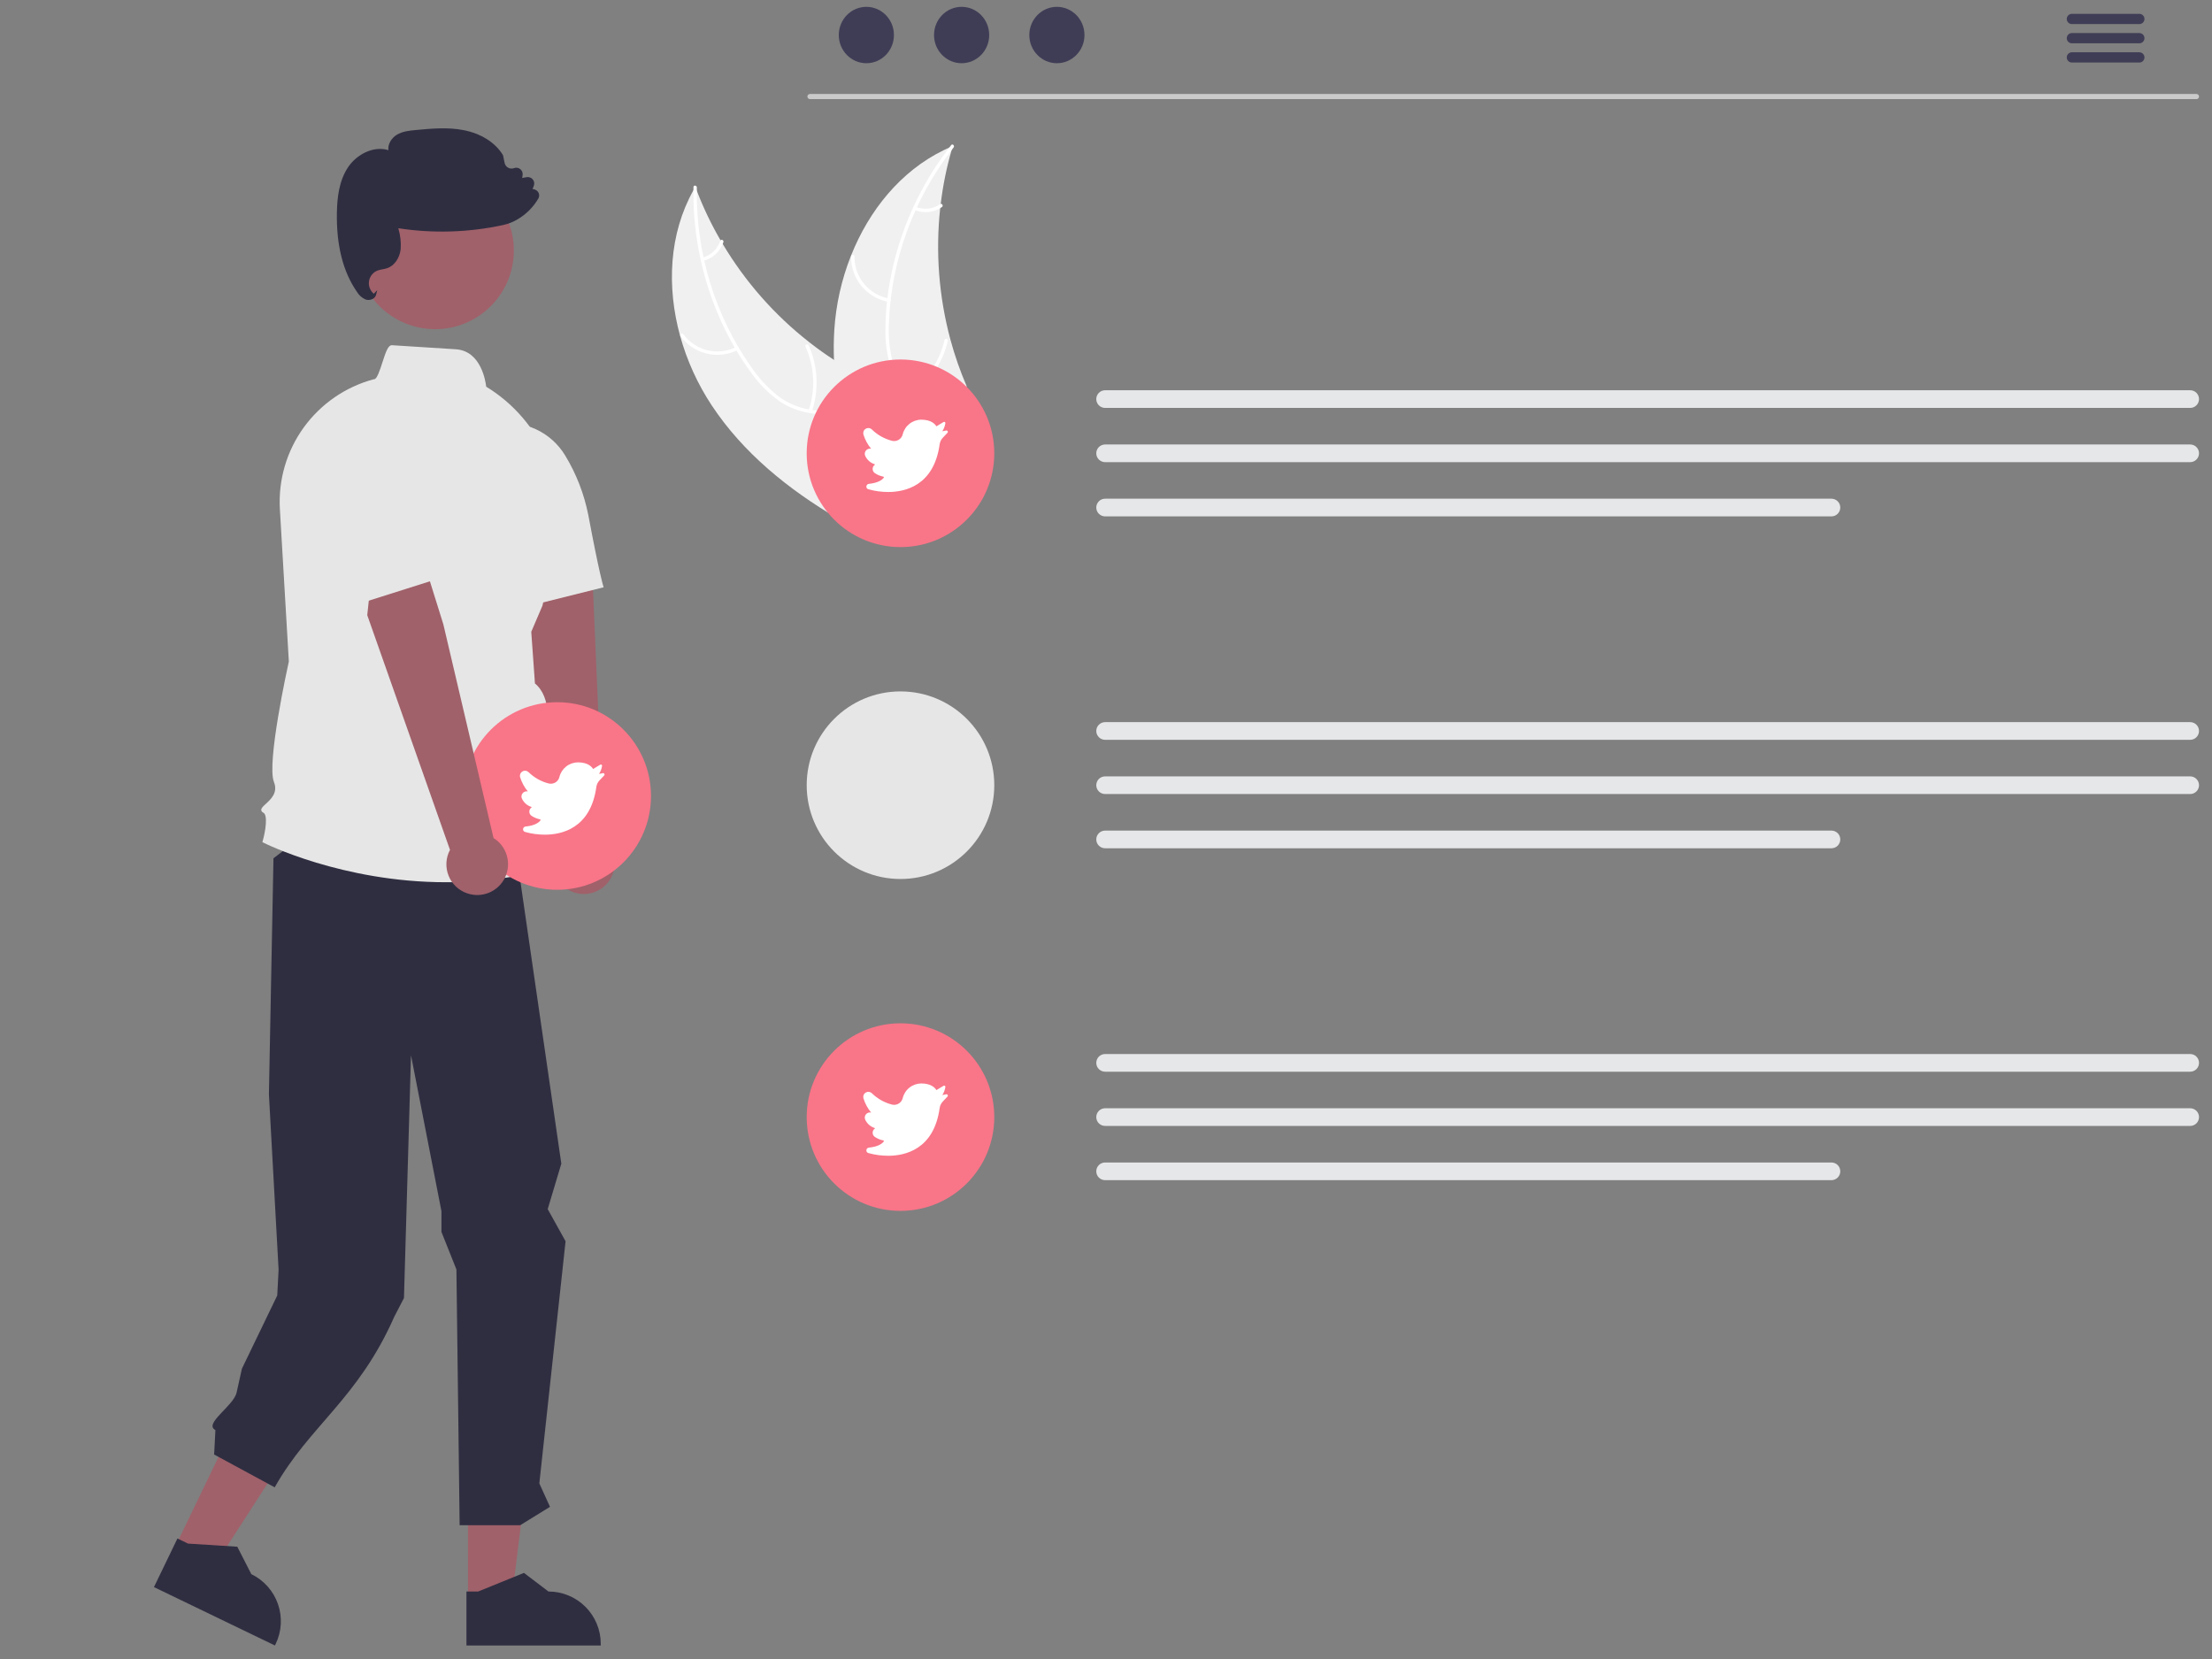 <svg width="168" height="126" viewBox="0 0 168 126" fill="none" xmlns="http://www.w3.org/2000/svg">
<rect x="0" y="0" width="168" height="126" fill="#808080" stroke="none"/>
<g clip-path="url(#clip0_2_895)">
<path d="M13.305 117.473L16.292 118.915L23.277 108.078L18.867 105.949L13.305 117.473Z" fill="#A0616A"/>
<path d="M11.693 120.539L20.881 124.974L20.937 124.857C21.395 123.909 21.457 122.818 21.11 121.823C20.763 120.829 20.035 120.013 19.087 119.555L19.087 119.555L18.023 117.472L14.278 117.234L13.476 116.847L11.693 120.539Z" fill="#2F2E41"/>
<path d="M35.542 121.513L38.859 121.513L40.437 108.717L35.541 108.717L35.542 121.513Z" fill="#A0616A"/>
<path d="M35.426 124.974L45.627 124.973V124.844C45.627 123.791 45.209 122.781 44.464 122.037C43.72 121.292 42.71 120.874 41.657 120.874H41.657L39.793 119.46L36.316 120.874L35.426 120.874L35.426 124.974Z" fill="#2F2E41"/>
<path d="M38.831 62.167L42.632 88.382L41.598 91.831L42.955 94.274L40.962 112.662L41.771 114.443L39.51 115.838H34.909L34.665 96.415L33.528 93.563V91.991L31.215 80.147L30.681 98.585L29.942 100.01C27.191 106.252 23.485 108.296 20.864 112.962L16.263 110.47L16.36 108.611C15.435 108.143 17.747 106.776 17.97 105.764L18.372 103.952L21.056 98.392L21.159 96.434L20.424 83.117L20.77 65.185L26.805 60.57L38.831 62.167Z" fill="#2F2E41"/>
<path d="M51.651 25.504C52.17 27.378 52.979 29.159 54.05 30.782C56.442 34.399 59.866 37.166 63.63 39.38C63.89 39.535 64.155 39.687 64.419 39.836H67.059L67.151 39.626V39.624L67.259 39.38L67.272 39.351L67.278 39.38L67.383 39.836H68.679C68.787 39.685 68.892 39.533 68.996 39.38C69.147 39.156 69.293 38.93 69.431 38.7C69.674 38.297 69.892 37.88 70.083 37.45C70.106 37.402 70.125 37.354 70.144 37.306L70.058 37.212L70.416 35.644L69.695 35.525L70.485 33.088C70.457 32.998 70.424 32.908 70.389 32.818C69.947 31.696 69.115 30.858 68.127 30.155C67.111 29.428 65.928 28.845 64.841 28.24C64.331 27.954 63.829 27.653 63.34 27.335V27.333C62.715 26.928 62.109 26.496 61.521 26.035C61.511 26.029 61.501 26.021 61.492 26.014C61.484 26.008 61.476 26.002 61.469 25.995C58.833 23.936 56.603 21.405 54.891 18.531C54.891 18.531 54.891 18.531 54.891 18.531C54.89 18.531 54.89 18.531 54.89 18.531C54.89 18.53 54.89 18.53 54.889 18.53C54.889 18.53 54.889 18.53 54.889 18.529C54.832 18.437 54.778 18.345 54.724 18.251V18.25C54.024 17.044 53.42 15.784 52.92 14.482V14.48C52.882 14.384 52.848 14.289 52.811 14.193C52.761 14.277 52.714 14.361 52.667 14.446C52.667 14.446 52.667 14.446 52.667 14.446C52.666 14.446 52.666 14.446 52.666 14.446C52.666 14.447 52.666 14.447 52.666 14.447C52.666 14.447 52.666 14.447 52.666 14.448C50.806 17.774 50.63 21.781 51.651 25.504Z" fill="#F0F0F0"/>
<path d="M52.665 14.448C52.647 16.223 52.831 17.994 53.215 19.728C53.388 20.521 53.603 21.304 53.86 22.074C54.358 23.581 55.008 25.033 55.802 26.407C55.846 26.482 55.888 26.555 55.934 26.627V26.629C56.273 27.201 56.641 27.755 57.036 28.29C57.635 29.141 58.374 29.884 59.222 30.486C59.915 30.944 60.698 31.247 61.519 31.374C61.672 31.403 61.829 31.424 61.988 31.443C62.623 31.518 63.279 31.547 63.907 31.681C64.226 31.744 64.536 31.844 64.831 31.978C65.844 32.448 66.413 33.431 66.662 34.482C66.706 34.666 66.741 34.852 66.768 35.038C66.977 36.466 66.747 37.95 66.865 39.38C66.879 39.532 66.896 39.685 66.917 39.836H67.059L67.151 39.626V39.624C67.142 39.543 67.134 39.463 67.126 39.38C67.08 38.677 67.074 37.973 67.109 37.269C67.117 36.953 67.122 36.635 67.118 36.317C67.115 36.062 67.105 35.807 67.086 35.553V35.552C67.073 35.394 67.057 35.239 67.036 35.084C66.975 34.608 66.858 34.142 66.687 33.694C66.52 33.232 66.258 32.811 65.917 32.459C65.576 32.106 65.164 31.829 64.709 31.646C64.43 31.542 64.144 31.462 63.852 31.407C63.209 31.284 62.546 31.253 61.9 31.173C61.831 31.165 61.762 31.156 61.695 31.144C61.609 31.131 61.524 31.115 61.44 31.1C60.595 30.95 59.796 30.604 59.109 30.09C58.292 29.443 57.581 28.672 57.004 27.805C56.689 27.354 56.39 26.894 56.112 26.42C56.112 26.42 56.112 26.42 56.112 26.42C56.112 26.419 56.112 26.419 56.112 26.419C56.112 26.419 56.111 26.419 56.111 26.419C56.111 26.418 56.111 26.418 56.11 26.418C56.097 26.395 56.084 26.374 56.07 26.351L56.068 26.348C54.876 24.31 54.005 22.1 53.488 19.797C53.471 19.712 53.451 19.628 53.432 19.544C53.076 17.88 52.905 16.183 52.92 14.482V14.48C52.92 14.4 52.922 14.321 52.924 14.241C52.928 14.076 52.673 14.04 52.669 14.204C52.667 14.285 52.665 14.365 52.667 14.446C52.667 14.446 52.667 14.446 52.666 14.446C52.666 14.446 52.666 14.446 52.666 14.447C52.666 14.447 52.666 14.447 52.666 14.447C52.665 14.447 52.665 14.448 52.665 14.448Z" fill="white"/>
<path d="M56.043 26.575C55.312 26.946 54.473 27.046 53.676 26.855C52.88 26.665 52.176 26.198 51.692 25.537C51.594 25.403 51.798 25.245 51.896 25.379C52.346 25.996 53.001 26.431 53.743 26.607C54.486 26.782 55.267 26.686 55.945 26.337C56.092 26.261 56.189 26.5 56.043 26.575Z" fill="white"/>
<path d="M61.416 31.176C61.95 29.589 61.865 27.858 61.18 26.33C61.112 26.179 61.35 26.081 61.419 26.232C62.129 27.824 62.213 29.625 61.654 31.276C61.6 31.433 61.363 31.333 61.416 31.176L61.416 31.176Z" fill="white"/>
<path d="M53.357 19.567C53.67 19.482 53.956 19.321 54.191 19.099C54.426 18.876 54.602 18.598 54.703 18.29C54.755 18.132 54.992 18.233 54.941 18.39C54.828 18.729 54.633 19.036 54.374 19.282C54.115 19.529 53.799 19.709 53.455 19.805C53.423 19.817 53.388 19.817 53.357 19.803C53.326 19.791 53.301 19.766 53.287 19.735C53.274 19.703 53.274 19.668 53.287 19.637C53.3 19.605 53.326 19.58 53.357 19.567H53.357Z" fill="white"/>
<path d="M63.341 27.333V27.335C63.4 28.704 63.571 30.066 63.852 31.407V31.409C63.868 31.501 63.889 31.591 63.908 31.681C64.371 33.755 65.019 35.783 65.846 37.741C66.075 38.293 66.314 38.84 66.563 39.38C66.632 39.533 66.703 39.685 66.776 39.836H67.06L67.152 39.626V39.624L67.259 39.38L67.273 39.351L67.278 39.38L67.384 39.836H70.125L70.658 39.38L71.435 38.715L70.35 37.53L70.171 37.334L70.144 37.306L70.058 37.212L70.417 35.644L69.696 35.525L70.486 33.088L70.86 31.936L70.954 31.646L71.5 29.961L73.149 30.27L73.417 29.331C72.923 28.185 72.512 27.006 72.186 25.801C72.184 25.791 72.18 25.784 72.179 25.774C71.308 22.53 71.046 19.152 71.408 15.813V15.811C71.419 15.704 71.433 15.594 71.448 15.489V15.485C71.612 14.101 71.889 12.733 72.276 11.394C72.303 11.292 72.334 11.193 72.363 11.093C72.275 11.131 72.188 11.168 72.1 11.206L72.098 11.208H72.094C71.954 11.269 71.814 11.334 71.678 11.403C68.408 12.993 66.002 15.976 64.635 19.415C64.631 19.425 64.627 19.432 64.623 19.442C63.91 21.245 63.485 23.149 63.364 25.084C63.318 25.833 63.31 26.583 63.341 27.333Z" fill="#F0F0F0"/>
<path d="M68.314 39.836H68.617C68.713 39.681 68.817 39.53 68.92 39.38C69.085 39.148 69.255 38.921 69.43 38.7C69.582 38.508 69.733 38.318 69.885 38.128C70.042 37.931 70.197 37.733 70.349 37.53L70.17 37.334C70.141 37.373 70.113 37.411 70.082 37.45C69.591 38.096 69.06 38.717 68.606 39.38C68.504 39.53 68.406 39.681 68.314 39.836Z" fill="white"/>
<path d="M72.425 11.2C72.376 11.263 72.324 11.328 72.276 11.394C71.902 11.879 71.549 12.379 71.216 12.895C70.623 13.805 70.096 14.756 69.64 15.742C69.603 15.818 69.567 15.897 69.532 15.976C68.556 18.129 67.92 20.421 67.646 22.77C67.642 22.793 67.64 22.814 67.638 22.837C67.575 23.385 67.534 23.935 67.516 24.488C67.454 25.527 67.557 26.57 67.82 27.578C67.859 27.71 67.901 27.841 67.947 27.967C68.062 28.277 68.207 28.576 68.378 28.859C68.501 29.065 68.639 29.263 68.788 29.451C68.879 29.566 68.973 29.679 69.072 29.788C69.13 29.852 69.189 29.915 69.249 29.978C69.299 30.026 69.346 30.076 69.396 30.124C69.914 30.626 70.485 31.092 70.953 31.646L70.859 31.936C70.409 31.364 69.828 30.891 69.304 30.392C68.976 30.083 68.677 29.744 68.411 29.38C68.376 29.33 68.34 29.28 68.307 29.229C68.13 28.969 67.976 28.694 67.849 28.406C67.784 28.262 67.725 28.115 67.671 27.961C67.358 26.97 67.215 25.933 67.249 24.894C67.255 24.229 67.295 23.564 67.368 22.902C67.376 22.816 67.385 22.732 67.397 22.645C67.591 21.071 67.946 19.52 68.455 18.017C69.1 16.111 69.986 14.295 71.093 12.615C71.409 12.134 71.745 11.664 72.099 11.206C72.145 11.142 72.193 11.081 72.243 11.018C72.345 10.887 72.527 11.07 72.425 11.2Z" fill="white"/>
<path d="M67.488 22.926C66.681 22.783 65.952 22.357 65.43 21.725C64.908 21.094 64.628 20.297 64.639 19.478C64.64 19.444 64.653 19.413 64.677 19.389C64.701 19.366 64.733 19.352 64.766 19.352C64.8 19.352 64.832 19.364 64.856 19.387C64.881 19.41 64.895 19.441 64.897 19.475C64.885 20.238 65.146 20.98 65.633 21.567C66.12 22.154 66.801 22.548 67.553 22.677C67.717 22.705 67.65 22.954 67.488 22.926L67.488 22.926Z" fill="white"/>
<path d="M69.007 29.834C70.389 28.888 71.364 27.456 71.737 25.823C71.774 25.661 72.023 25.727 71.986 25.888C71.595 27.587 70.578 29.075 69.137 30.057C69 30.15 68.871 29.927 69.007 29.834H69.007Z" fill="white"/>
<path d="M69.563 15.714C69.864 15.834 70.189 15.878 70.511 15.842C70.833 15.806 71.141 15.69 71.407 15.505C71.543 15.41 71.672 15.633 71.537 15.727C71.242 15.93 70.902 16.058 70.546 16.099C70.191 16.14 69.831 16.093 69.498 15.963C69.465 15.953 69.438 15.932 69.421 15.902C69.403 15.873 69.398 15.839 69.406 15.806C69.415 15.773 69.436 15.745 69.466 15.727C69.495 15.71 69.53 15.705 69.563 15.714Z" fill="white"/>
<path d="M68.391 41.552C72.326 41.552 75.515 38.363 75.515 34.429C75.515 30.494 72.326 27.305 68.391 27.305C64.457 27.305 61.268 30.494 61.268 34.429C61.268 38.363 64.457 41.552 68.391 41.552Z" fill="#F97588"/>
<path d="M67.46 37.367C66.95 37.367 66.442 37.297 65.951 37.16C65.904 37.147 65.863 37.118 65.835 37.078C65.808 37.038 65.795 36.989 65.801 36.941C65.804 36.891 65.825 36.844 65.86 36.809C65.895 36.774 65.942 36.752 65.991 36.748C66.727 36.674 67.014 36.425 67.119 36.283C67.124 36.276 67.128 36.267 67.129 36.259C67.13 36.25 67.129 36.241 67.126 36.233C67.123 36.225 67.118 36.218 67.112 36.212C67.106 36.207 67.098 36.203 67.09 36.202C66.858 36.156 66.638 36.065 66.442 35.933C66.39 35.898 66.349 35.851 66.32 35.795C66.291 35.74 66.276 35.679 66.276 35.617C66.276 35.555 66.291 35.493 66.32 35.438C66.348 35.383 66.39 35.336 66.441 35.3C66.451 35.294 66.453 35.288 66.452 35.28C66.452 35.276 66.45 35.272 66.447 35.269C66.445 35.265 66.441 35.263 66.437 35.261C66.279 35.212 66.132 35.129 66.008 35.02C65.883 34.91 65.783 34.776 65.713 34.625C65.683 34.559 65.672 34.486 65.682 34.415C65.691 34.343 65.721 34.275 65.767 34.219C65.813 34.162 65.875 34.118 65.945 34.094C66.016 34.071 66.091 34.067 66.163 34.084C65.895 33.762 65.694 33.389 65.573 32.988C65.554 32.907 65.561 32.821 65.594 32.744C65.627 32.667 65.684 32.602 65.757 32.561C65.83 32.519 65.914 32.502 65.998 32.513C66.081 32.523 66.159 32.56 66.219 32.619C66.646 33.038 67.177 33.335 67.757 33.481C67.928 33.521 68.109 33.492 68.259 33.4C68.41 33.307 68.518 33.16 68.56 32.988C68.637 32.672 68.818 32.391 69.073 32.189C69.329 31.987 69.644 31.876 69.969 31.874C70.742 31.874 71.032 32.229 71.119 32.379L71.665 32.051C71.68 32.042 71.697 32.038 71.714 32.038C71.732 32.039 71.749 32.044 71.763 32.054C71.778 32.064 71.789 32.078 71.795 32.095C71.802 32.111 71.804 32.129 71.8 32.146C71.767 32.362 71.688 32.57 71.57 32.754L71.862 32.696C71.884 32.691 71.907 32.694 71.927 32.703C71.947 32.712 71.964 32.728 71.975 32.747C71.986 32.766 71.99 32.788 71.988 32.811C71.986 32.833 71.976 32.853 71.961 32.87H71.961C71.869 32.971 71.735 33.116 71.618 33.233C71.48 33.373 71.391 33.554 71.365 33.749C70.927 36.897 68.73 37.367 67.46 37.367Z" fill="white"/>
<path d="M166.343 30.981H83.933C83.755 30.981 83.584 30.91 83.458 30.784C83.332 30.659 83.262 30.488 83.262 30.31C83.262 30.132 83.332 29.961 83.458 29.835C83.584 29.71 83.755 29.639 83.933 29.639H166.343C166.521 29.639 166.692 29.71 166.817 29.835C166.943 29.961 167.014 30.132 167.014 30.31C167.014 30.488 166.943 30.659 166.817 30.784C166.692 30.91 166.521 30.981 166.343 30.981Z" fill="#E6E7E8"/>
<path d="M166.343 35.1H83.933C83.755 35.1 83.584 35.029 83.458 34.903C83.332 34.777 83.262 34.607 83.262 34.429C83.262 34.251 83.332 34.08 83.458 33.954C83.584 33.828 83.755 33.758 83.933 33.758H166.343C166.521 33.758 166.692 33.828 166.817 33.954C166.943 34.08 167.014 34.251 167.014 34.429C167.014 34.607 166.943 34.777 166.817 34.903C166.692 35.029 166.521 35.1 166.343 35.1Z" fill="#E6E7E8"/>
<path d="M139.097 39.218H83.933C83.755 39.218 83.584 39.148 83.458 39.022C83.332 38.896 83.262 38.725 83.262 38.547C83.262 38.369 83.332 38.199 83.458 38.073C83.584 37.947 83.755 37.876 83.933 37.876H139.097C139.275 37.876 139.446 37.947 139.572 38.073C139.698 38.199 139.768 38.369 139.768 38.547C139.768 38.725 139.698 38.896 139.572 39.022C139.446 39.148 139.275 39.218 139.097 39.218Z" fill="#E6E7E8"/>
<path d="M68.391 66.759C72.326 66.759 75.515 63.57 75.515 59.635C75.515 55.701 72.326 52.512 68.391 52.512C64.457 52.512 61.268 55.701 61.268 59.635C61.268 63.57 64.457 66.759 68.391 66.759Z" fill="#E6E6E6"/>
<path d="M166.343 56.188H83.933C83.755 56.188 83.584 56.117 83.458 55.991C83.332 55.865 83.262 55.695 83.262 55.517C83.262 55.339 83.332 55.168 83.458 55.042C83.584 54.916 83.755 54.846 83.933 54.846H166.343C166.521 54.846 166.692 54.916 166.817 55.042C166.943 55.168 167.014 55.339 167.014 55.517C167.014 55.695 166.943 55.865 166.817 55.991C166.692 56.117 166.521 56.188 166.343 56.188Z" fill="#E6E7E8"/>
<path d="M166.343 60.306H83.933C83.755 60.306 83.584 60.236 83.458 60.11C83.332 59.984 83.262 59.813 83.262 59.636C83.262 59.458 83.332 59.287 83.458 59.161C83.584 59.035 83.755 58.965 83.933 58.965H166.343C166.521 58.965 166.692 59.035 166.817 59.161C166.943 59.287 167.014 59.458 167.014 59.636C167.014 59.813 166.943 59.984 166.817 60.11C166.692 60.236 166.521 60.306 166.343 60.306Z" fill="#E6E7E8"/>
<path d="M139.097 64.425H83.933C83.755 64.425 83.584 64.354 83.458 64.228C83.332 64.103 83.262 63.932 83.262 63.754C83.262 63.576 83.332 63.405 83.458 63.279C83.584 63.154 83.755 63.083 83.933 63.083H139.097C139.275 63.083 139.446 63.154 139.572 63.279C139.698 63.405 139.768 63.576 139.768 63.754C139.768 63.932 139.698 64.103 139.572 64.228C139.446 64.354 139.275 64.425 139.097 64.425Z" fill="#E6E7E8"/>
<path d="M68.391 91.966C72.326 91.966 75.515 88.777 75.515 84.842C75.515 80.908 72.326 77.719 68.391 77.719C64.457 77.719 61.268 80.908 61.268 84.842C61.268 88.777 64.457 91.966 68.391 91.966Z" fill="#F97588"/>
<path d="M67.46 87.78C66.95 87.78 66.442 87.711 65.951 87.573C65.904 87.561 65.863 87.532 65.835 87.492C65.808 87.452 65.795 87.403 65.801 87.354C65.804 87.305 65.825 87.258 65.86 87.223C65.895 87.188 65.942 87.166 65.991 87.162C66.727 87.088 67.014 86.838 67.119 86.697C67.124 86.689 67.128 86.681 67.129 86.672C67.13 86.663 67.129 86.654 67.126 86.646C67.123 86.638 67.118 86.632 67.112 86.626C67.106 86.621 67.098 86.617 67.09 86.615C66.858 86.57 66.638 86.479 66.442 86.347C66.39 86.311 66.349 86.264 66.32 86.209C66.291 86.154 66.276 86.093 66.276 86.031C66.276 85.968 66.291 85.907 66.32 85.852C66.348 85.797 66.39 85.749 66.441 85.714C66.451 85.707 66.453 85.701 66.452 85.694C66.452 85.69 66.45 85.686 66.447 85.682C66.445 85.679 66.441 85.676 66.437 85.675C66.279 85.625 66.132 85.543 66.008 85.433C65.883 85.324 65.783 85.19 65.713 85.039C65.683 84.973 65.672 84.9 65.682 84.828C65.691 84.757 65.721 84.689 65.767 84.633C65.813 84.575 65.875 84.532 65.945 84.508C66.016 84.484 66.091 84.481 66.163 84.498C65.895 84.176 65.694 83.803 65.573 83.402C65.554 83.32 65.561 83.235 65.594 83.157C65.627 83.08 65.684 83.016 65.757 82.974C65.83 82.933 65.914 82.916 65.998 82.926C66.081 82.937 66.159 82.974 66.219 83.032C66.646 83.451 67.177 83.749 67.757 83.895C67.928 83.935 68.109 83.905 68.259 83.813C68.41 83.721 68.518 83.573 68.56 83.402C68.637 83.086 68.818 82.804 69.073 82.603C69.329 82.401 69.644 82.29 69.969 82.287C70.742 82.287 71.032 82.643 71.119 82.792L71.665 82.465C71.68 82.456 71.697 82.451 71.714 82.452C71.732 82.452 71.749 82.458 71.763 82.468C71.778 82.478 71.789 82.492 71.795 82.508C71.802 82.525 71.804 82.542 71.8 82.559C71.767 82.776 71.688 82.983 71.57 83.168L71.862 83.109C71.884 83.105 71.907 83.107 71.927 83.117C71.947 83.126 71.964 83.141 71.975 83.16C71.986 83.18 71.99 83.202 71.988 83.224C71.986 83.246 71.976 83.267 71.961 83.283H71.961C71.869 83.384 71.735 83.529 71.618 83.647C71.48 83.787 71.391 83.968 71.365 84.162C70.927 87.31 68.73 87.78 67.46 87.78Z" fill="white"/>
<path d="M166.343 81.395H83.933C83.755 81.395 83.584 81.324 83.458 81.198C83.332 81.072 83.262 80.902 83.262 80.724C83.262 80.546 83.332 80.375 83.458 80.249C83.584 80.123 83.755 80.053 83.933 80.053H166.343C166.521 80.053 166.692 80.123 166.817 80.249C166.943 80.375 167.014 80.546 167.014 80.724C167.014 80.902 166.943 81.072 166.817 81.198C166.692 81.324 166.521 81.395 166.343 81.395Z" fill="#E6E7E8"/>
<path d="M166.343 85.513H83.933C83.755 85.513 83.584 85.443 83.458 85.317C83.332 85.191 83.262 85.02 83.262 84.842C83.262 84.664 83.332 84.494 83.458 84.368C83.584 84.242 83.755 84.171 83.933 84.171H166.343C166.521 84.171 166.692 84.242 166.817 84.368C166.943 84.494 167.014 84.664 167.014 84.842C167.014 85.02 166.943 85.191 166.817 85.317C166.692 85.443 166.521 85.513 166.343 85.513Z" fill="#E6E7E8"/>
<path d="M139.097 89.632H83.933C83.755 89.632 83.584 89.561 83.458 89.435C83.332 89.31 83.262 89.139 83.262 88.961C83.262 88.783 83.332 88.612 83.458 88.486C83.584 88.361 83.755 88.29 83.933 88.29H139.097C139.275 88.29 139.446 88.361 139.572 88.486C139.698 88.612 139.768 88.783 139.768 88.961C139.768 89.139 139.698 89.31 139.572 89.435C139.446 89.561 139.275 89.632 139.097 89.632Z" fill="#E6E7E8"/>
<path d="M45.854 67.345C46.115 67.127 46.325 66.854 46.469 66.546C46.613 66.238 46.688 65.902 46.688 65.562C46.689 65.221 46.614 64.885 46.471 64.577C46.327 64.268 46.118 63.995 45.857 63.777L45.042 44.892L42.248 39.624L39.25 39.04L39.939 47.697L42.454 64.177C42.115 64.64 41.958 65.21 42.012 65.78C42.066 66.35 42.328 66.881 42.747 67.272C43.166 67.662 43.714 67.885 44.286 67.899C44.859 67.912 45.417 67.715 45.854 67.345L45.854 67.345Z" fill="#A0616A"/>
<path d="M33.048 25.001C36.349 25.001 39.026 22.325 39.026 19.024C39.026 15.722 36.349 13.046 33.048 13.046C29.747 13.046 27.07 15.722 27.07 19.024C27.07 22.325 29.747 25.001 33.048 25.001Z" fill="#A0616A"/>
<path d="M33.87 67.005C25.99 67.005 20.078 64.037 19.997 63.995L19.927 63.959L19.949 63.884C20.16 63.143 20.361 61.9 19.998 61.719C19.959 61.704 19.925 61.679 19.898 61.647C19.871 61.615 19.852 61.577 19.844 61.536C19.823 61.387 19.972 61.251 20.178 61.062C20.579 60.697 21.128 60.196 20.806 59.391C20.239 57.973 21.834 50.705 21.937 50.239L21.256 38.654C21.132 36.444 21.772 34.258 23.07 32.464C24.368 30.671 26.244 29.379 28.382 28.805L28.397 28.801L28.413 28.802C28.634 28.815 28.869 28.062 29.047 27.512C29.31 26.698 29.483 26.198 29.779 26.219C32.072 26.367 33.599 26.464 34.617 26.527C36.547 26.647 36.885 28.994 36.926 29.369C39.004 30.634 40.628 32.524 41.568 34.768C42.508 37.011 42.715 39.494 42.16 41.863L41.199 45.999L40.349 47.986L40.629 51.907C41.947 53.003 41.569 55.245 41.494 55.624C42.75 56.924 41.979 58.454 41.792 58.777C42.113 59.17 42.332 59.637 42.429 60.136C42.525 60.634 42.496 61.149 42.344 61.633L43.501 65.393L43.414 65.424C40.344 66.484 37.118 67.018 33.87 67.005Z" fill="#E6E6E6"/>
<path d="M38.843 46.355L35.088 39.134L37.684 32.211L37.739 32.202C38.743 32.035 39.773 32.174 40.697 32.599C41.62 33.024 42.395 33.717 42.921 34.588C43.768 35.98 44.363 37.511 44.68 39.109C45.521 43.593 45.813 44.498 45.816 44.506L45.848 44.604L38.843 46.355Z" fill="#E6E6E6"/>
<path d="M42.319 67.579C46.253 67.579 49.443 64.389 49.443 60.455C49.443 56.52 46.253 53.331 42.319 53.331C38.385 53.331 35.195 56.52 35.195 60.455C35.195 64.389 38.385 67.579 42.319 67.579Z" fill="#F97588"/>
<path d="M41.386 63.393C40.876 63.393 40.368 63.323 39.877 63.186C39.83 63.173 39.788 63.145 39.761 63.104C39.733 63.064 39.721 63.015 39.726 62.967C39.73 62.917 39.751 62.871 39.786 62.835C39.821 62.8 39.867 62.778 39.917 62.774C40.653 62.7 40.939 62.451 41.044 62.309C41.05 62.302 41.053 62.294 41.055 62.285C41.056 62.276 41.055 62.267 41.052 62.259C41.049 62.251 41.044 62.244 41.038 62.239C41.032 62.233 41.024 62.23 41.016 62.228C40.784 62.182 40.564 62.091 40.367 61.959C40.316 61.924 40.274 61.877 40.245 61.822C40.217 61.767 40.202 61.705 40.202 61.643C40.201 61.581 40.217 61.52 40.245 61.464C40.274 61.409 40.316 61.362 40.367 61.327C40.377 61.32 40.379 61.314 40.378 61.307C40.378 61.302 40.376 61.298 40.373 61.295C40.37 61.291 40.367 61.289 40.363 61.287C40.204 61.238 40.058 61.156 39.934 61.046C39.809 60.937 39.709 60.802 39.639 60.651C39.609 60.586 39.598 60.513 39.607 60.441C39.617 60.369 39.646 60.301 39.693 60.246C39.739 60.188 39.801 60.145 39.871 60.121C39.941 60.097 40.017 60.093 40.089 60.11C39.821 59.788 39.62 59.416 39.499 59.014C39.479 58.933 39.487 58.847 39.52 58.77C39.553 58.693 39.61 58.629 39.683 58.587C39.756 58.545 39.84 58.528 39.923 58.539C40.007 58.549 40.084 58.587 40.145 58.645C40.572 59.064 41.102 59.361 41.682 59.507C41.854 59.547 42.035 59.518 42.185 59.426C42.336 59.334 42.444 59.186 42.486 59.014C42.563 58.698 42.744 58.417 42.999 58.215C43.254 58.013 43.57 57.902 43.895 57.9C44.668 57.9 44.958 58.255 45.045 58.405L45.59 58.077C45.605 58.068 45.623 58.064 45.64 58.064C45.658 58.065 45.675 58.07 45.689 58.081C45.703 58.09 45.715 58.105 45.721 58.121C45.728 58.137 45.729 58.155 45.726 58.172C45.693 58.389 45.614 58.596 45.496 58.78L45.788 58.722C45.81 58.717 45.833 58.72 45.853 58.729C45.873 58.738 45.89 58.754 45.901 58.773C45.912 58.792 45.916 58.815 45.914 58.837C45.911 58.859 45.902 58.88 45.887 58.896H45.887C45.795 58.997 45.66 59.142 45.544 59.259C45.405 59.399 45.317 59.58 45.291 59.775C44.853 62.923 42.656 63.393 41.386 63.393Z" fill="white"/>
<path d="M35.51 67.857C35.186 67.752 34.89 67.577 34.641 67.345C34.392 67.113 34.198 66.829 34.071 66.513C33.943 66.198 33.887 65.858 33.905 65.518C33.924 65.179 34.016 64.847 34.177 64.547L27.893 46.721L28.522 40.79L31.085 39.13L33.673 47.421L37.484 63.65C37.971 63.953 38.329 64.424 38.491 64.973C38.654 65.522 38.609 66.112 38.366 66.63C38.122 67.149 37.697 67.56 37.171 67.786C36.645 68.012 36.054 68.038 35.51 67.857H35.51Z" fill="#A0616A"/>
<path d="M24.506 34.552L30.449 32.251L33.9 43.754L25.935 46.278L24.506 34.552Z" fill="#E6E6E6"/>
<path d="M27.981 22.781C27.907 22.782 27.834 22.77 27.764 22.746C27.489 22.626 27.259 22.422 27.108 22.163C26.048 20.639 25.537 18.608 25.587 16.125C25.609 15.074 25.728 13.731 26.463 12.66C27.082 11.76 28.334 11.046 29.5 11.404C29.436 10.936 29.753 10.471 30.129 10.24C30.571 9.97 31.102 9.92 31.571 9.876C32.756 9.765 33.98 9.65 35.18 9.878C36.525 10.133 37.624 10.826 38.197 11.779L38.209 11.809L38.325 12.374C38.34 12.45 38.372 12.522 38.418 12.584C38.464 12.647 38.523 12.698 38.591 12.736C38.659 12.773 38.734 12.796 38.812 12.801C38.889 12.807 38.967 12.796 39.039 12.768C39.119 12.739 39.204 12.73 39.288 12.743C39.371 12.757 39.45 12.792 39.516 12.845C39.582 12.898 39.633 12.967 39.664 13.046C39.695 13.125 39.705 13.21 39.693 13.294L39.66 13.519L39.998 13.455C40.083 13.44 40.17 13.447 40.252 13.476C40.333 13.504 40.404 13.554 40.46 13.62C40.516 13.686 40.553 13.765 40.568 13.85C40.582 13.935 40.575 14.022 40.545 14.103L40.449 14.361C40.519 14.362 40.588 14.377 40.652 14.405C40.716 14.433 40.774 14.474 40.822 14.525C40.89 14.599 40.933 14.692 40.945 14.792C40.956 14.892 40.935 14.993 40.885 15.08C40.507 15.727 39.971 16.266 39.327 16.648C38.975 16.86 38.59 17.011 38.188 17.096C35.579 17.659 32.89 17.74 30.252 17.335C30.408 17.855 30.468 18.399 30.43 18.941C30.345 19.619 29.947 20.178 29.416 20.365C29.295 20.405 29.172 20.434 29.046 20.455C28.926 20.473 28.808 20.502 28.692 20.541C28.521 20.603 28.37 20.71 28.254 20.85C28.137 20.99 28.06 21.158 28.029 21.337C27.998 21.516 28.016 21.701 28.079 21.871C28.142 22.042 28.249 22.193 28.389 22.309L28.651 22.036L28.566 22.383C28.548 22.451 28.517 22.514 28.473 22.568C28.429 22.622 28.374 22.667 28.312 22.699C28.21 22.753 28.096 22.782 27.981 22.781Z" fill="#2F2E41"/>
<path d="M166.825 7.527H61.513C61.462 7.526 61.413 7.505 61.378 7.469C61.342 7.432 61.322 7.383 61.322 7.332C61.322 7.282 61.342 7.233 61.378 7.196C61.413 7.16 61.462 7.139 61.513 7.138H166.825C166.876 7.139 166.924 7.16 166.96 7.196C166.996 7.233 167.015 7.282 167.015 7.332C167.015 7.383 166.996 7.432 166.96 7.469C166.924 7.505 166.876 7.526 166.825 7.527Z" fill="#CACACA"/>
<path d="M65.8 4.802C66.956 4.802 67.894 3.843 67.894 2.661C67.894 1.478 66.956 0.519 65.8 0.519C64.643 0.519 63.705 1.478 63.705 2.661C63.705 3.843 64.643 4.802 65.8 4.802Z" fill="#3F3D56"/>
<path d="M73.034 4.802C74.191 4.802 75.129 3.843 75.129 2.661C75.129 1.478 74.191 0.519 73.034 0.519C71.877 0.519 70.939 1.478 70.939 2.661C70.939 3.843 71.877 4.802 73.034 4.802Z" fill="#3F3D56"/>
<path d="M80.27 4.802C81.427 4.802 82.365 3.843 82.365 2.661C82.365 1.478 81.427 0.519 80.27 0.519C79.114 0.519 78.176 1.478 78.176 2.661C78.176 3.843 79.114 4.802 80.27 4.802Z" fill="#3F3D56"/>
<path d="M162.491 1.829H157.35C157.248 1.827 157.151 1.785 157.08 1.712C157.009 1.639 156.969 1.542 156.969 1.44C156.969 1.338 157.009 1.24 157.08 1.168C157.151 1.095 157.248 1.053 157.35 1.051H162.491C162.592 1.053 162.689 1.095 162.76 1.168C162.832 1.24 162.871 1.338 162.871 1.44C162.871 1.542 162.832 1.639 162.76 1.712C162.689 1.785 162.592 1.827 162.491 1.829Z" fill="#3F3D56"/>
<path d="M162.491 3.289H157.35C157.248 3.287 157.151 3.245 157.08 3.172C157.009 3.099 156.969 3.002 156.969 2.9C156.969 2.798 157.009 2.7 157.08 2.628C157.151 2.555 157.248 2.513 157.35 2.51H162.491C162.592 2.513 162.689 2.555 162.76 2.628C162.832 2.7 162.871 2.798 162.871 2.9C162.871 3.002 162.832 3.099 162.76 3.172C162.689 3.245 162.592 3.287 162.491 3.289Z" fill="#3F3D56"/>
<path d="M162.491 4.749H157.35C157.248 4.747 157.151 4.705 157.08 4.632C157.009 4.559 156.969 4.462 156.969 4.36C156.969 4.258 157.009 4.16 157.08 4.087C157.151 4.015 157.248 3.973 157.35 3.97H162.491C162.592 3.973 162.689 4.015 162.76 4.087C162.832 4.16 162.871 4.258 162.871 4.36C162.871 4.462 162.832 4.559 162.76 4.632C162.689 4.705 162.592 4.747 162.491 4.749Z" fill="#3F3D56"/>
</g>
<defs>
<clipPath id="clip0_2_895">
<rect width="167.016" height="124.821" fill="white" transform="translate(0 0.519)"/>
</clipPath>
</defs>
</svg>
